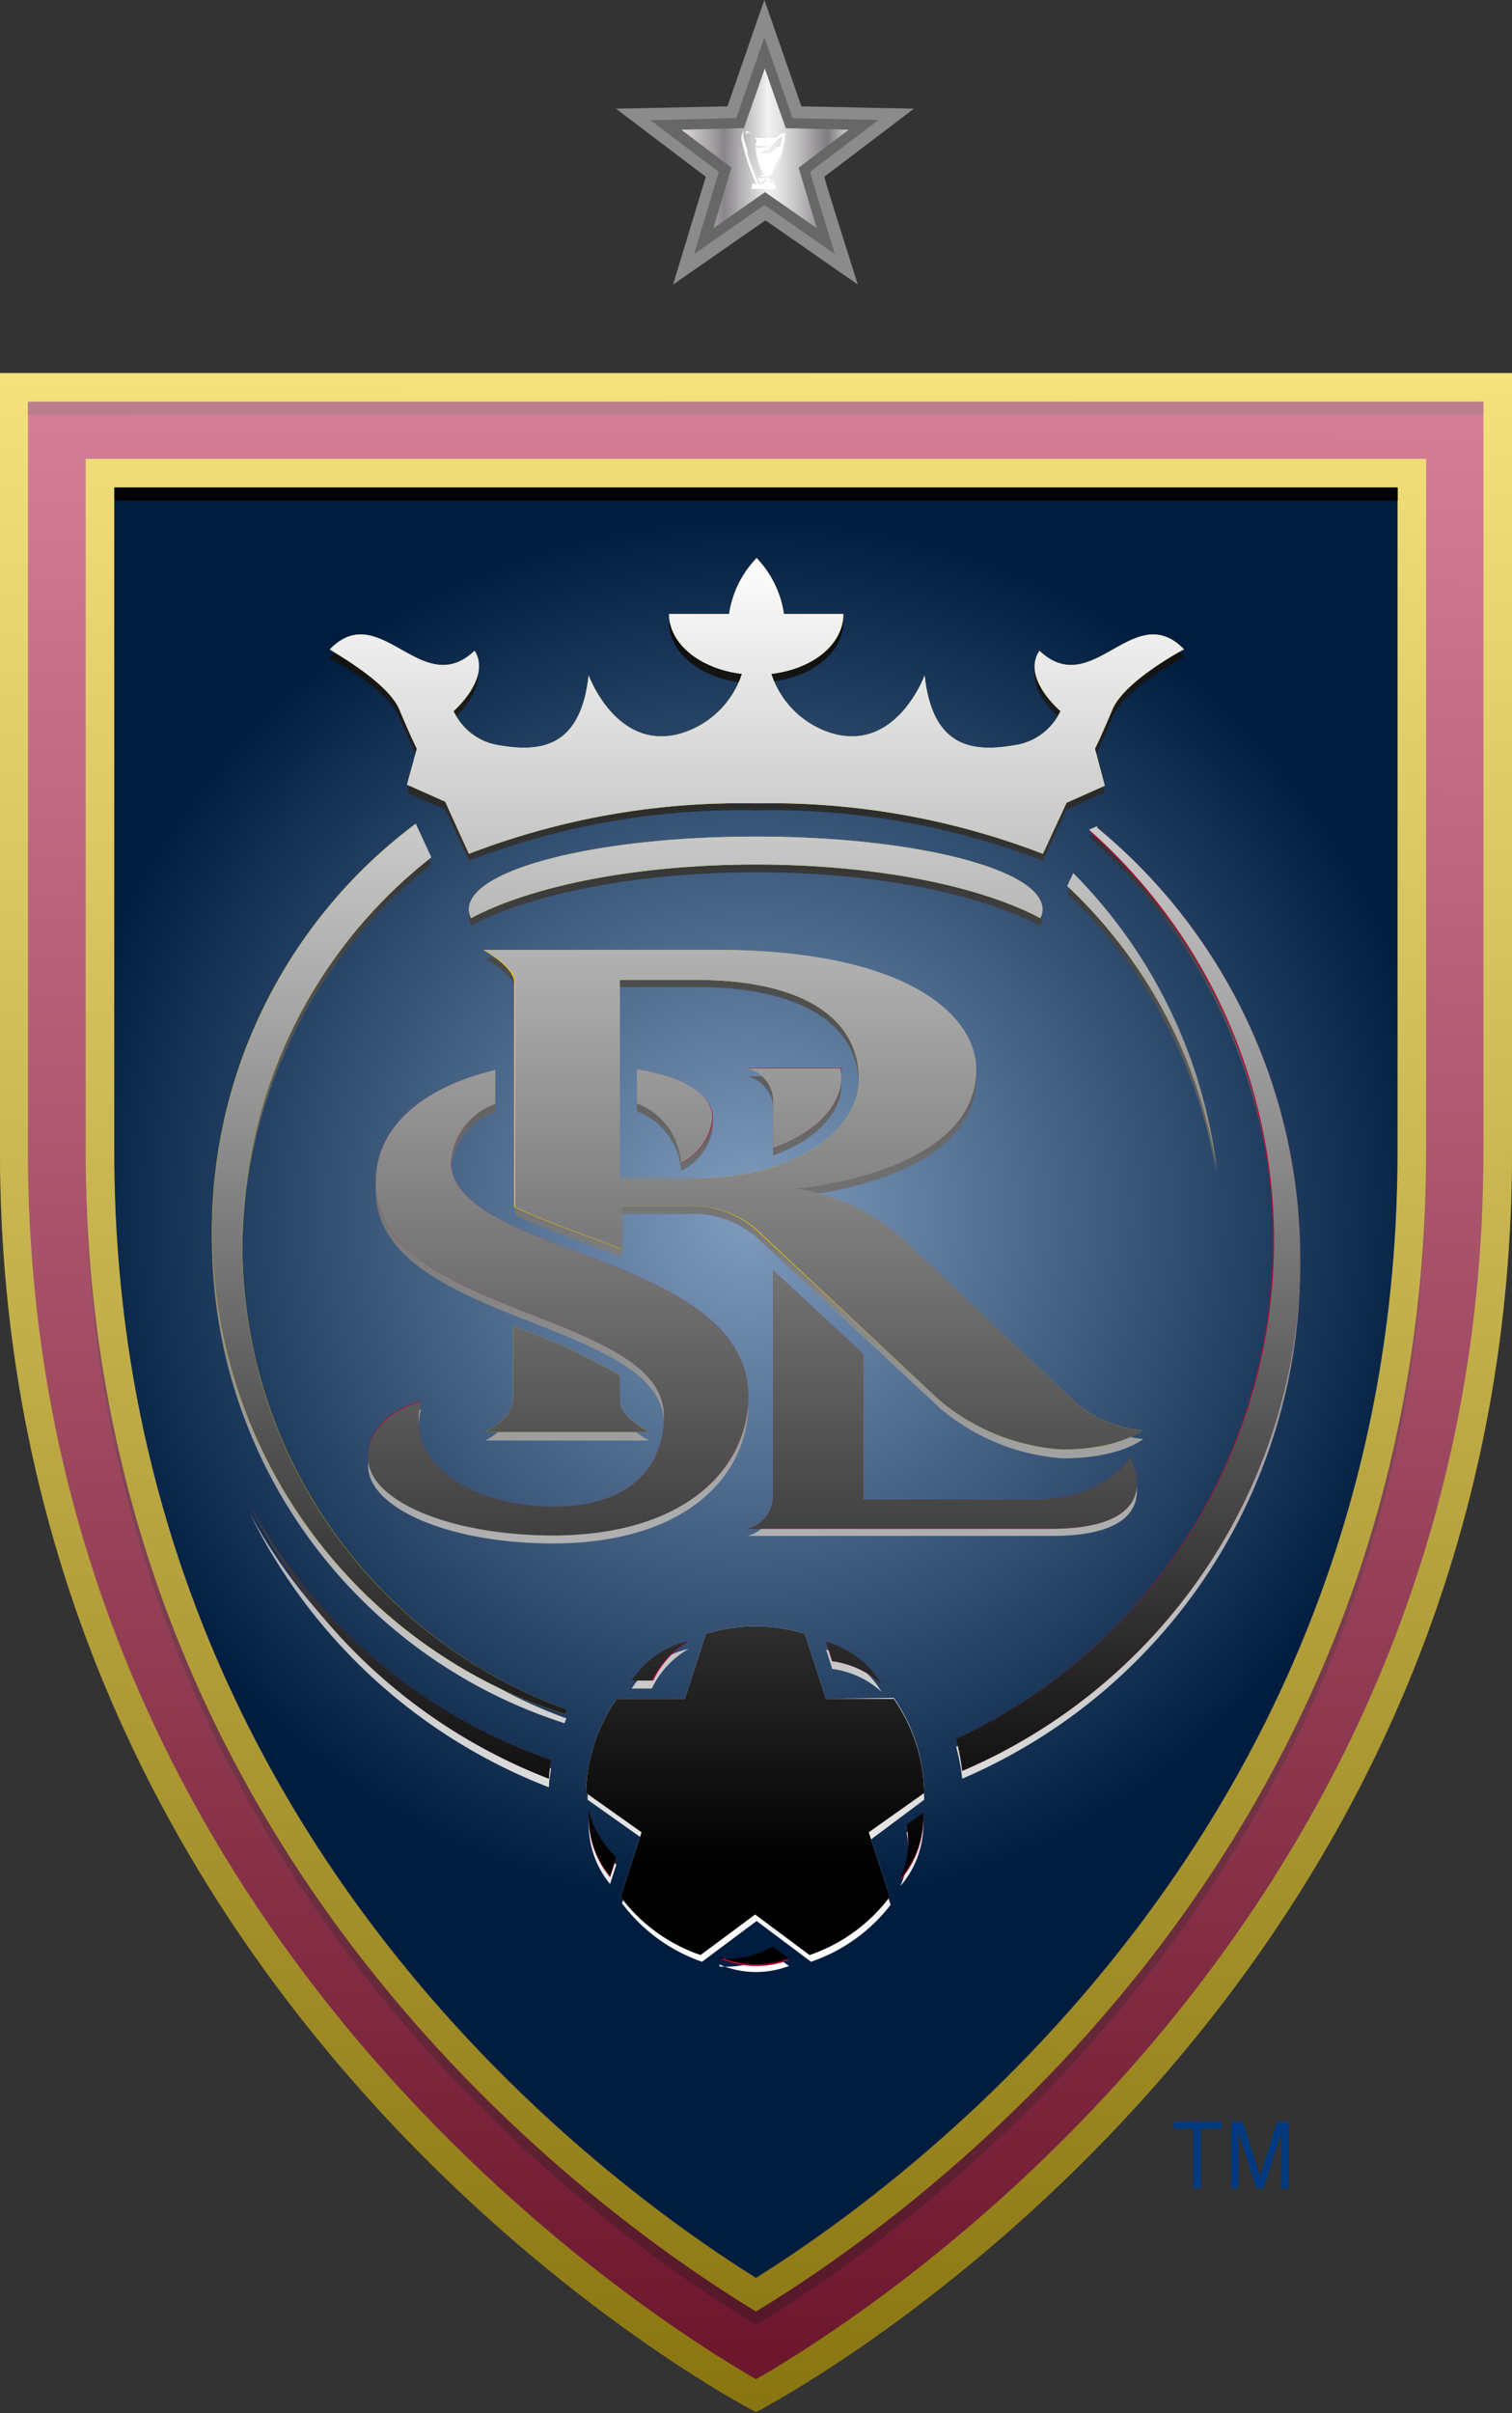 <svg xmlns="http://www.w3.org/2000/svg" xmlns:xlink="http://www.w3.org/1999/xlink" viewBox="0 0 72 114.8"><rect x="0" y="0" width="72" height="114.8" fill="#333333" stroke="none"/><defs><style>.cls-1{isolation:isolate;}.cls-2{fill:#f1cb00;}.cls-3{fill:#b30838;}.cls-11,.cls-4{fill:#020202;}.cls-4{opacity:0.3;}.cls-11,.cls-4,.cls-7{mix-blend-mode:multiply;}.cls-5{fill:#013a81;}.cls-10,.cls-6{opacity:0.5;}.cls-10,.cls-6,.cls-9{mix-blend-mode:overlay;}.cls-6{fill:url(#radial-gradient);}.cls-7{fill:url(#linear-gradient);}.cls-8{fill:#fff;}.cls-9{fill:url(#linear-gradient-2);}.cls-10{fill:url(#linear-gradient-3);}.cls-12{fill:#676767;}.cls-13{fill:#8b8b8b;}.cls-14{fill:url(#linear-gradient-4);}</style><radialGradient id="radial-gradient" cx="56.34" cy="64.13" r="33.38" gradientUnits="userSpaceOnUse"><stop offset="0" stop-color="#fff"/><stop offset="1"/></radialGradient><linearGradient id="linear-gradient" x1="56.67" y1="100.29" x2="56.67" y2="33.03" xlink:href="#radial-gradient"/><linearGradient id="linear-gradient-2" x1="56.67" y1="32.62" x2="56.67" y2="95.09" xlink:href="#radial-gradient"/><linearGradient id="linear-gradient-3" x1="56.76" y1="21.6" x2="56.31" y2="121.6" gradientUnits="userSpaceOnUse"><stop offset="0" stop-color="#fff"/><stop offset="1" stop-color="#221f1f"/></linearGradient><linearGradient id="linear-gradient-4" x1="53.08" y1="13.44" x2="61.06" y2="13.44" gradientUnits="userSpaceOnUse"><stop offset="0" stop-color="#e4e1de"/><stop offset="0" stop-color="#dcd8d5"/><stop offset="0.06" stop-color="#cdc9c8"/><stop offset="0.18" stop-color="#a6a2a5"/><stop offset="0.26" stop-color="#89858b"/><stop offset="0.52" stop-color="#f1f2f2"/><stop offset="0.59" stop-color="#e3e3e4"/><stop offset="0.71" stop-color="#bebcbe"/><stop offset="0.87" stop-color="#827e82"/><stop offset="0.88" stop-color="#807c80"/><stop offset="1" stop-color="#d0d1d2"/><stop offset="1" stop-color="#a5a7aa"/></linearGradient></defs><title>RSL</title><g class="cls-1"><g id="Layer_1" data-name="Layer 1"><path class="cls-2" d="M20.67,24.13v37c0,41.56,36,60,36,60s36-18.46,36-60v-37Z" transform="translate(-20.67 -6.38)"/><path class="cls-3" d="M22,25.49V61.16C22,98.38,52,116.88,56.67,119.57c4.72-2.69,34.64-21.19,34.64-58.41V25.49ZM88.58,61.16c0,33.62-24.76,50.87-31.91,55.19C49.51,112,24.75,94.78,24.75,61.16V28.21H88.58Z" transform="translate(-20.67 -6.38)"/><path class="cls-4" d="M56.67,116.35C49.51,112,24.75,94.78,24.75,61.16v.62c0,33.62,24.76,50.88,31.92,55.2,7.15-4.32,31.91-21.58,31.91-55.2v-.62C88.58,94.78,63.82,112,56.67,116.35ZM22,25.49v.62H91.31v-.62Z" transform="translate(-20.67 -6.38)"/><path class="cls-5" d="M26.11,29.57V61.16c0,31.88,22.81,48.74,30.56,53.59C64.41,109.9,87.22,93,87.22,61.16V29.57Z" transform="translate(-20.67 -6.38)"/><path class="cls-6" d="M26.11,29.57V61.16c0,31.88,22.81,48.74,30.56,53.59C64.41,109.9,87.22,93,87.22,61.16V29.57Z" transform="translate(-20.67 -6.38)"/><path class="cls-7" d="M60.7,57.59H56.26A1.59,1.59,0,0,1,57.48,59v2.36c2.07-.74,3.25-2.06,3.25-3.32A3.64,3.64,0,0,0,60.7,57.59Zm9.51-7.16a.86.86,0,0,0,.1-.41c0-1.92-6.11-3.47-13.64-3.47S43,48.1,43,50a1,1,0,0,0,.1.41C46,48.9,51,47.88,56.67,47.88S67.31,48.9,70.21,50.43ZM51,57.61v1.64a3.26,3.26,0,0,1,2.1,2.83A2.69,2.69,0,0,0,54.62,60C54.62,58.68,53,58,51,57.61Zm.71,29.1a4.31,4.31,0,0,1,1.76-1.89,4.4,4.4,0,0,0-2.72,1.89ZM74.48,76.09s-1.13,2-4.56,2H61.78V71.18l-4.3-4V78a1.61,1.61,0,0,1-1.22,1.45H70.68C76.46,79.48,74.48,76.09,74.48,76.09ZM39.69,40.51c.58,1.38.83,1.86.83,1.86l-.47,1.72,1.82.8L43,47.33a36.09,36.09,0,0,1,13.67-2.4,36.06,36.06,0,0,1,13.66,2.4l1.13-2.44,1.82-.8-.47-1.72s.25-.48.83-1.86,3.41-2.86,3.41-2.86c-2.39-2.46-4.36,2.45-6.88.07-.87,1.3,1,2.86,1,2.86A2.87,2.87,0,0,1,69,42.21c-1.92.32-3.92.2-4.3-3.33,0,0-1.3,3.57-4.3,2.79a4.37,4.37,0,0,1-3-2.86c2-.23,3.43-1.42,3.43-2.85H58a4.83,4.83,0,0,0-1.3-2.65A4.81,4.81,0,0,0,55.36,36H52.53c0,1.43,1.48,2.62,3.43,2.85a4.37,4.37,0,0,1-3,2.86c-3,.78-4.3-2.79-4.3-2.79-.39,3.53-2.39,3.65-4.3,3.33a2.87,2.87,0,0,1-2.13-1.63s1.81-1.56,1-2.86c-2.52,2.38-4.5-2.53-6.89-.07C36.28,37.65,39.11,39.13,39.69,40.51ZM56.3,73.2c0-6.84-14.16-6.7-14.16-11.2a3.23,3.23,0,0,1,2.12-2.73V57.66c-2.91.68-5.7,2.37-5.7,5.34,0,6.34,13.73,6.13,13.73,11.12,0,2.56-1.79,4.31-5.22,4.31-3.88,0-7.17-2-6.35-5,0,0-2.52.59-2.52,2.69,0,1.94,3.69,3.69,8.87,3.69C53.58,79.77,56.3,76.39,56.3,73.2Zm4,12.58a4.29,4.29,0,0,1,2.34,1.08,4.41,4.41,0,0,0-2.63-2ZM45.1,69.84V73.4c0,.82-1.31,1.51-1.31,1.51h7.8s-1.4-.69-1.4-1.51V72.2A27.58,27.58,0,0,0,45.1,69.84Zm3.62,23a4.42,4.42,0,0,0,1,3.17l.3-.92A4.24,4.24,0,0,1,48.72,92.89Zm6.21,7a4.43,4.43,0,0,0,3.31.07l-.79-.57A4.22,4.22,0,0,1,54.93,99.93Zm8.91-6.28a4.27,4.27,0,0,1-.3,2.55,4.4,4.4,0,0,0,1.09-3.12Zm9.08-47.52-.39.17A26.12,26.12,0,0,1,66.2,89.48,9.83,9.83,0,0,1,66.49,91a26.54,26.54,0,0,0,6.43-44.88ZM32.21,66a23.43,23.43,0,0,1,9-18.48L40.46,46a24.16,24.16,0,0,0,7.09,42.36l.09-.23A23.43,23.43,0,0,1,32.21,66ZM71.78,48.29l-.29.61A23.42,23.42,0,0,1,78.6,62.31,24.1,24.1,0,0,0,71.78,48.29ZM72,73.58l-8.18-7.75a9.66,9.66,0,0,0-5.3-2.52s8.64-.66,8.64-5.68c0-2.42-3-5.68-12.43-5.68h-11s1.47.82,1.47,1.52V64.18c1.37.67,3.24,1.28,5.09,2V64.14h3a4.7,4.7,0,0,1,3.37,1.07l8.81,8.2a10.17,10.17,0,0,0,5.82,2.35c2.73,0,3.82-.92,3.82-.92A5.86,5.86,0,0,1,72,73.58ZM53.87,62.81H50.19V53.34h3.68c4.62,0,7.7,1.58,7.7,4.73C61.57,60.63,58.37,62.81,53.87,62.81ZM32.58,78.41a26.53,26.53,0,0,0,14.23,13c0-.3.06-.59.1-.89A26.07,26.07,0,0,1,32.58,78.41ZM60,87.57l-1-3.09a7.92,7.92,0,0,0-4.72,0l-1,3.09-3.24,0A8.07,8.07,0,0,0,48.65,92l2.64,1.87-1,3.06a8.07,8.07,0,0,0,3.81,2.78l2.6-1.94,2.59,1.94A8.09,8.09,0,0,0,63.08,97l-1-3.06L64.68,92a8.06,8.06,0,0,0-1.45-4.49Z" transform="translate(-20.67 -6.38)"/><path class="cls-8" d="M64.68,91.64a8.05,8.05,0,0,0-1.45-4.48L60,87.2l-1-3.09a7.92,7.92,0,0,0-4.72,0l-1,3.09-3.24,0a8.06,8.06,0,0,0-1.46,4.48l2.64,1.87-1,3.07a8,8,0,0,0,3.81,2.77l2.6-1.93,2.59,1.93a8,8,0,0,0,3.82-2.77l-1-3.07Z" transform="translate(-20.67 -6.38)"/><path class="cls-2" d="M71.49,48.53A23.39,23.39,0,0,1,78.6,61.94a24.07,24.07,0,0,0-6.82-14Z" transform="translate(-20.67 -6.38)"/><path class="cls-2" d="M47.64,87.71A23.49,23.49,0,0,1,41.2,47.17l-.74-1.6a24.16,24.16,0,0,0,7.09,42.36Z" transform="translate(-20.67 -6.38)"/><path class="cls-2" d="M63.77,65.46a9.68,9.68,0,0,0-5.3-2.53s8.64-.66,8.64-5.68c0-2.41-3-5.68-12.43-5.68h-11s1.47.82,1.47,1.53V63.8c1.37.67,3.24,1.29,5.09,2V63.77h3a4.7,4.7,0,0,1,3.37,1.06L65.41,73a10.16,10.16,0,0,0,5.82,2.34c2.73,0,3.82-.91,3.82-.91A5.86,5.86,0,0,1,72,73.21Zm-9.9-3H50.19V53h3.68c4.62,0,7.7,1.58,7.7,4.74C61.57,60.25,58.37,62.43,53.87,62.43Z" transform="translate(-20.67 -6.38)"/><path class="cls-2" d="M45.1,69.47V73c0,.82-1.31,1.51-1.31,1.51h7.8s-1.4-.69-1.4-1.51V71.82A28.29,28.29,0,0,0,45.1,69.47Z" transform="translate(-20.67 -6.38)"/><path class="cls-2" d="M39.69,40.14c.58,1.38.83,1.86.83,1.86l-.47,1.71,1.82.81L43,47a36.09,36.09,0,0,1,13.67-2.4A36.06,36.06,0,0,1,70.33,47l1.13-2.43,1.82-.81L72.81,42s.25-.48.83-1.86,3.41-2.87,3.41-2.87c-2.39-2.45-4.36,2.46-6.88.07-.87,1.3,1,2.87,1,2.87A2.85,2.85,0,0,1,69,41.83c-1.92.33-3.92.21-4.3-3.32,0,0-1.3,3.57-4.3,2.79a4.37,4.37,0,0,1-3-2.86c2-.24,3.43-1.42,3.43-2.85H58a4.88,4.88,0,0,0-1.3-2.66,4.86,4.86,0,0,0-1.31,2.66H52.53C52.53,37,54,38.2,56,38.44a4.37,4.37,0,0,1-3,2.86c-3,.78-4.3-2.79-4.3-2.79-.39,3.53-2.39,3.65-4.3,3.32a2.85,2.85,0,0,1-2.13-1.62s1.81-1.57,1-2.87c-2.52,2.39-4.5-2.52-6.89-.07C36.28,37.27,39.11,38.76,39.69,40.14Z" transform="translate(-20.67 -6.38)"/><path class="cls-2" d="M70.21,50.06a.9.9,0,0,0,.1-.42c0-1.91-6.11-3.46-13.64-3.46S43,47.73,43,49.64a1,1,0,0,0,.1.42C46,48.52,51,47.51,56.67,47.51S67.31,48.52,70.21,50.06Z" transform="translate(-20.67 -6.38)"/><path class="cls-2" d="M50.21,89.67l2.61-2-2.36,0a7.42,7.42,0,0,0-1.27,3.91l1.92,1.36Z" transform="translate(-20.67 -6.38)"/><path class="cls-2" d="M58.72,84.58a7.39,7.39,0,0,0-4.1,0l-.71,2.25L56.67,85l2.75,1.85Z" transform="translate(-20.67 -6.38)"/><path class="cls-2" d="M60.52,87.62l2.61,2-.91,3.19,1.92-1.36a7.5,7.5,0,0,0-1.26-3.91Z" transform="translate(-20.67 -6.38)"/><path class="cls-2" d="M51.54,94.15l-.76,2.23a7.43,7.43,0,0,0,3.32,2.41L56,97.39l-3.32-.13Z" transform="translate(-20.67 -6.38)"/><path class="cls-2" d="M60.66,97.26l-3.32.13,1.9,1.4a7.49,7.49,0,0,0,3.32-2.41l-.76-2.23Z" transform="translate(-20.67 -6.38)"/><path class="cls-3" d="M81.28,65.44A26.07,26.07,0,0,1,66.2,89.11a9.71,9.71,0,0,1,.29,1.52,26.53,26.53,0,0,0,6.43-44.87l-.39.17A26,26,0,0,1,81.28,65.44Z" transform="translate(-20.67 -6.38)"/><path class="cls-3" d="M46.81,91c0-.3.06-.6.1-.89A26.07,26.07,0,0,1,32.58,78,26.53,26.53,0,0,0,46.81,91Z" transform="translate(-20.67 -6.38)"/><path class="cls-3" d="M57.48,58.66V61c2.07-.74,3.25-2.06,3.25-3.32a3.91,3.91,0,0,0,0-.49H56.26A1.61,1.61,0,0,1,57.48,58.66Z" transform="translate(-20.67 -6.38)"/><path class="cls-3" d="M57.48,66.81V77.66a1.61,1.61,0,0,1-1.22,1.45H70.68c5.78,0,3.8-3.39,3.8-3.39s-1.13,2-4.56,2H61.78V70.8Z" transform="translate(-20.67 -6.38)"/><path class="cls-3" d="M53.13,61.7a2.67,2.67,0,0,0,1.49-2.09c0-1.31-1.64-2-3.59-2.37v1.64A3.25,3.25,0,0,1,53.13,61.7Z" transform="translate(-20.67 -6.38)"/><path class="cls-3" d="M38.2,75.71c0,1.94,3.69,3.68,8.87,3.68,6.51,0,9.23-3.37,9.23-6.56,0-6.84-14.16-6.7-14.16-11.2a3.23,3.23,0,0,1,2.12-2.73V57.28c-2.91.68-5.7,2.37-5.7,5.35,0,6.34,13.73,6.13,13.73,11.11,0,2.57-1.79,4.32-5.22,4.32-3.88,0-7.17-2-6.35-5C40.72,73,38.2,73.61,38.2,75.71Z" transform="translate(-20.67 -6.38)"/><path class="cls-3" d="M48.72,92.52a4.42,4.42,0,0,0,1,3.17l.3-.92A4.24,4.24,0,0,1,48.72,92.52Z" transform="translate(-20.67 -6.38)"/><path class="cls-3" d="M54.93,99.55a4.4,4.4,0,0,0,3.31.08l-.79-.57A4.17,4.17,0,0,1,54.93,99.55Z" transform="translate(-20.67 -6.38)"/><path class="cls-3" d="M63.84,93.27a4.3,4.3,0,0,1-.3,2.56,4.44,4.44,0,0,0,1.09-3.13Z" transform="translate(-20.67 -6.38)"/><path class="cls-3" d="M60,84.49l.29.92a4.29,4.29,0,0,1,2.34,1.08A4.41,4.41,0,0,0,60,84.49Z" transform="translate(-20.67 -6.38)"/><path class="cls-3" d="M53.5,84.45a4.41,4.41,0,0,0-2.72,1.88h1A4.31,4.31,0,0,1,53.5,84.45Z" transform="translate(-20.67 -6.38)"/><path class="cls-3" d="M58.87,89.45l.82-1.84L58.19,89h-3l-1.5-1.35.83,1.84-.94,2.9-1.76,1,2-.21,2.46,1.79.42,2,.42-2,2.46-1.79,2,.21-1.75-1ZM56,90.69l-1.68,2.24,1-3.15h3.15Z" transform="translate(-20.67 -6.38)"/><path class="cls-9" d="M60.7,57.21H56.26a1.61,1.61,0,0,1,1.22,1.45V61c2.07-.74,3.25-2.06,3.25-3.32A3.91,3.91,0,0,0,60.7,57.21Zm9.51-7.15a.9.9,0,0,0,.1-.42c0-1.91-6.11-3.46-13.64-3.46S43,47.73,43,49.64a1,1,0,0,0,.1.42C46,48.52,51,47.51,56.67,47.51S67.31,48.52,70.21,50.06ZM51,57.24v1.64a3.25,3.25,0,0,1,2.1,2.82,2.67,2.67,0,0,0,1.49-2.09C54.62,58.3,53,57.59,51,57.24Zm.71,29.09a4.31,4.31,0,0,1,1.76-1.88,4.41,4.41,0,0,0-2.72,1.88ZM74.48,75.72s-1.13,2-4.56,2H61.78V70.8l-4.3-4V77.66a1.61,1.61,0,0,1-1.22,1.45H70.68C76.46,79.11,74.48,75.72,74.48,75.72ZM39.69,40.14c.58,1.38.83,1.86.83,1.86l-.47,1.71,1.82.81L43,47a36.09,36.09,0,0,1,13.67-2.4A36.06,36.06,0,0,1,70.33,47l1.13-2.43,1.82-.81L72.81,42s.25-.48.83-1.86,3.41-2.87,3.41-2.87c-2.39-2.45-4.36,2.46-6.88.07-.87,1.3,1,2.87,1,2.87A2.85,2.85,0,0,1,69,41.83c-1.92.33-3.92.21-4.3-3.32,0,0-1.3,3.57-4.3,2.79a4.37,4.37,0,0,1-3-2.86c2-.24,3.43-1.42,3.43-2.85H58a4.88,4.88,0,0,0-1.3-2.66,4.86,4.86,0,0,0-1.31,2.66H52.53C52.53,37,54,38.2,56,38.44a4.37,4.37,0,0,1-3,2.86c-3,.78-4.3-2.79-4.3-2.79-.39,3.53-2.39,3.65-4.3,3.32a2.85,2.85,0,0,1-2.13-1.62s1.81-1.57,1-2.87c-2.52,2.39-4.5-2.52-6.89-.07C36.28,37.27,39.11,38.76,39.69,40.14ZM56.3,72.83c0-6.84-14.16-6.7-14.16-11.2a3.23,3.23,0,0,1,2.12-2.73V57.28c-2.91.68-5.7,2.37-5.7,5.35,0,6.34,13.73,6.13,13.73,11.11,0,2.57-1.79,4.32-5.22,4.32-3.88,0-7.17-2-6.35-5,0,0-2.52.59-2.52,2.69,0,1.94,3.69,3.68,8.87,3.68C53.58,79.39,56.3,76,56.3,72.83Zm4,12.58a4.29,4.29,0,0,1,2.34,1.08,4.41,4.41,0,0,0-2.63-2ZM45.1,69.47V73c0,.82-1.31,1.51-1.31,1.51h7.8s-1.4-.69-1.4-1.51V71.82A28.29,28.29,0,0,0,45.1,69.47Zm3.62,23a4.42,4.42,0,0,0,1,3.17l.3-.92A4.24,4.24,0,0,1,48.72,92.52Zm6.21,7a4.4,4.4,0,0,0,3.31.08l-.79-.57A4.17,4.17,0,0,1,54.93,99.55Zm8.91-6.28a4.3,4.3,0,0,1-.3,2.56,4.44,4.44,0,0,0,1.09-3.13Zm9.08-47.51-.39.17A26.12,26.12,0,0,1,66.2,89.11a9.71,9.71,0,0,1,.29,1.52,26.53,26.53,0,0,0,6.43-44.87ZM32.21,65.65a23.43,23.43,0,0,1,9-18.48l-.74-1.6a24.16,24.16,0,0,0,7.09,42.36l.09-.22A23.44,23.44,0,0,1,32.21,65.65ZM71.78,47.92l-.29.61A23.39,23.39,0,0,1,78.6,61.94,24.07,24.07,0,0,0,71.78,47.92ZM72,73.21l-8.18-7.75a9.68,9.68,0,0,0-5.3-2.53s8.64-.66,8.64-5.68c0-2.41-3-5.68-12.43-5.68h-11s1.47.82,1.47,1.53V63.8c1.37.67,3.24,1.29,5.09,2V63.77h3a4.7,4.7,0,0,1,3.37,1.06L65.41,73a10.16,10.16,0,0,0,5.82,2.34c2.73,0,3.82-.91,3.82-.91A5.86,5.86,0,0,1,72,73.21ZM53.87,62.43H50.19V53h3.68c4.62,0,7.7,1.58,7.7,4.74C61.57,60.25,58.37,62.43,53.87,62.43ZM32.58,78A26.53,26.53,0,0,0,46.81,91c0-.3.06-.6.1-.89A26.07,26.07,0,0,1,32.58,78ZM60,87.2l-1-3.09a7.92,7.92,0,0,0-4.72,0l-1,3.09-3.24,0a8.06,8.06,0,0,0-1.46,4.48l2.64,1.87-1,3.07a8,8,0,0,0,3.81,2.77l2.6-1.93,2.59,1.93a8,8,0,0,0,3.82-2.77l-1-3.07,2.64-1.87a8.05,8.05,0,0,0-1.45-4.48Z" transform="translate(-20.67 -6.38)"/><path class="cls-10" d="M20.67,24.13v37c0,41.56,36,60,36,60s36-18.46,36-60v-37Zm66.55,37c0,31.88-22.81,48.74-30.55,53.59C48.92,109.9,26.11,93,26.11,61.16V29.57H87.22Z" transform="translate(-20.67 -6.38)"/><rect class="cls-11" x="5.45" y="23.2" width="61.11" height="0.62"/><polygon class="cls-5" points="55.89 101.27 56.83 101.27 56.83 104.12 57.18 104.12 57.18 101.27 58.17 101.27 58.17 100.93 55.89 100.93 55.89 101.27"/><polygon class="cls-5" points="60 103.53 59.18 100.93 58.63 100.93 58.63 104.12 58.97 104.12 58.97 101.41 59.83 104.12 60.17 104.12 61.03 101.41 61.03 104.12 61.37 104.12 61.37 100.93 60.82 100.93 60 103.53"/><polygon class="cls-12" points="36.4 0.89 37.95 5.35 42.68 5.44 38.92 8.3 40.28 12.82 36.4 10.12 32.53 12.82 33.89 8.3 30.13 5.44 34.85 5.35 36.4 0.89"/><path class="cls-13" d="M56.79,7.17s-1.35,3.91-1.48,4.27L50,11.55l4.28,3.24-1.56,5.13,4.4-3.06,4.4,3.06S60,15.15,59.92,14.79l4.27-3.24-5.36-.11c-.12-.36-1.76-5.06-1.76-5.06ZM55.53,12h.2l1.34-3.85C57.45,9.23,58.41,12,58.41,12l4.09.09-3.26,2.47s.85,2.82,1.19,3.91l-3.36-2.34-3.35,2.34,1.18-3.91L51.64,12.1Z" transform="translate(-20.67 -6.38)"/><path class="cls-14" d="M55.94,12.48h.15l1-2.84c.27.79,1,2.84,1,2.84l3,.07-2.39,1.81.87,2.88-2.47-1.72-2.46,1.72c.23-.8.86-2.88.86-2.88l-2.39-1.81Z" transform="translate(-20.67 -6.38)"/><path class="cls-8" d="M57.88,13.65h0a7.88,7.88,0,0,1-.44,1.2l0,0a7.33,7.33,0,0,0,.45-1.23h0a7.51,7.51,0,0,1-.43,1.26.08.08,0,0,1,0,0,7.17,7.17,0,0,0,.59-1.89c0-.18-.13-.19-.13-.19s0,.06,0,.16a10.34,10.34,0,0,1-.64,1.76l0,0C57.66,14.26,57.88,13.65,57.88,13.65Z" transform="translate(-20.67 -6.38)"/><path class="cls-8" d="M57.41,15.11h.12a.35.35,0,0,0-.09-.15l0,0A.58.58,0,0,0,57.41,15.11Z" transform="translate(-20.67 -6.38)"/><path class="cls-8" d="M57.36,15l0-.05a.38.38,0,0,0-.16-.1h-.07l0,.09Z" transform="translate(-20.67 -6.38)"/><path class="cls-8" d="M57.19,15a.5.5,0,0,0-.13.09v.07h.3a.25.25,0,0,0,0-.1Z" transform="translate(-20.67 -6.38)"/><path class="cls-8" d="M56.2,12.77a.15.15,0,0,1,0-.14c.09-.06.32.16.32.16S56.28,12.58,56.2,12.77Z" transform="translate(-20.67 -6.38)"/><path class="cls-8" d="M58.08,12.85a.12.12,0,0,0-.17,0c-.1.07-.43.4-.62.58a.42.42,0,0,1-.18.11c.13-.14.59-.61.7-.69s.13-.12.2-.09l0,0h-.06a.54.54,0,0,0-.15.09c-.13.1-.64.62-.74.73H57c0-.06.68-.68.8-.78s.14-.12.2-.09h0s0,0-.07,0a.75.75,0,0,0-.15.09c-.13.11-.72.68-.82.79l0,0,0,.05a.44.44,0,0,0,.52-.09c.12-.11.22-.23.3-.18a3.33,3.33,0,0,1-.4,1.35h-.32a3,3,0,0,1-.41-1.33h.55l.05-.06h-.6a.76.76,0,0,1,.06-.26h.81l0,0h-.82l-.07-.13h1l.2-.17c.17-.12.25,0,.27,0A.83.83,0,0,1,58.08,12.85Zm-1,.24H57l.05,0,0,.06.05,0,0,0,0-.06.06,0h-.07l0-.06Z" transform="translate(-20.67 -6.38)"/><rect class="cls-8" x="36.21" y="8.33" width="0.37" height="0.06"/><path class="cls-8" d="M57.75,15.41v-.06h0v.06Zm0,0v-.07h0l0,.06,0-.06h0v.07h0v-.06l0,.06h0l0-.06v.06Z" transform="translate(-20.67 -6.38)"/><path class="cls-8" d="M56.7,15.16l0-.05h-.06a.43.43,0,0,1,0-.07A11.4,11.4,0,0,1,56,13.1a.58.58,0,0,1,0-.32c.06-.16.14-.17.14-.17s-.1,0-.07.31a15.28,15.28,0,0,0,.7,1.93.13.13,0,0,1,.07,0h.25l0,.09L57,15l-.15,0,0,0,.12,0s0,0,0,.06h-.09l0,.05h.67l.06.26H56.44l.06-.26Zm-.47-1.56h0a9.12,9.12,0,0,0,.53,1.56h0A11.12,11.12,0,0,1,56.23,13.6Zm0,0h0a12.92,12.92,0,0,0,.59,1.56h.06C56.52,14.33,56.27,13.6,56.27,13.6Z" transform="translate(-20.67 -6.38)"/></g></g></svg>